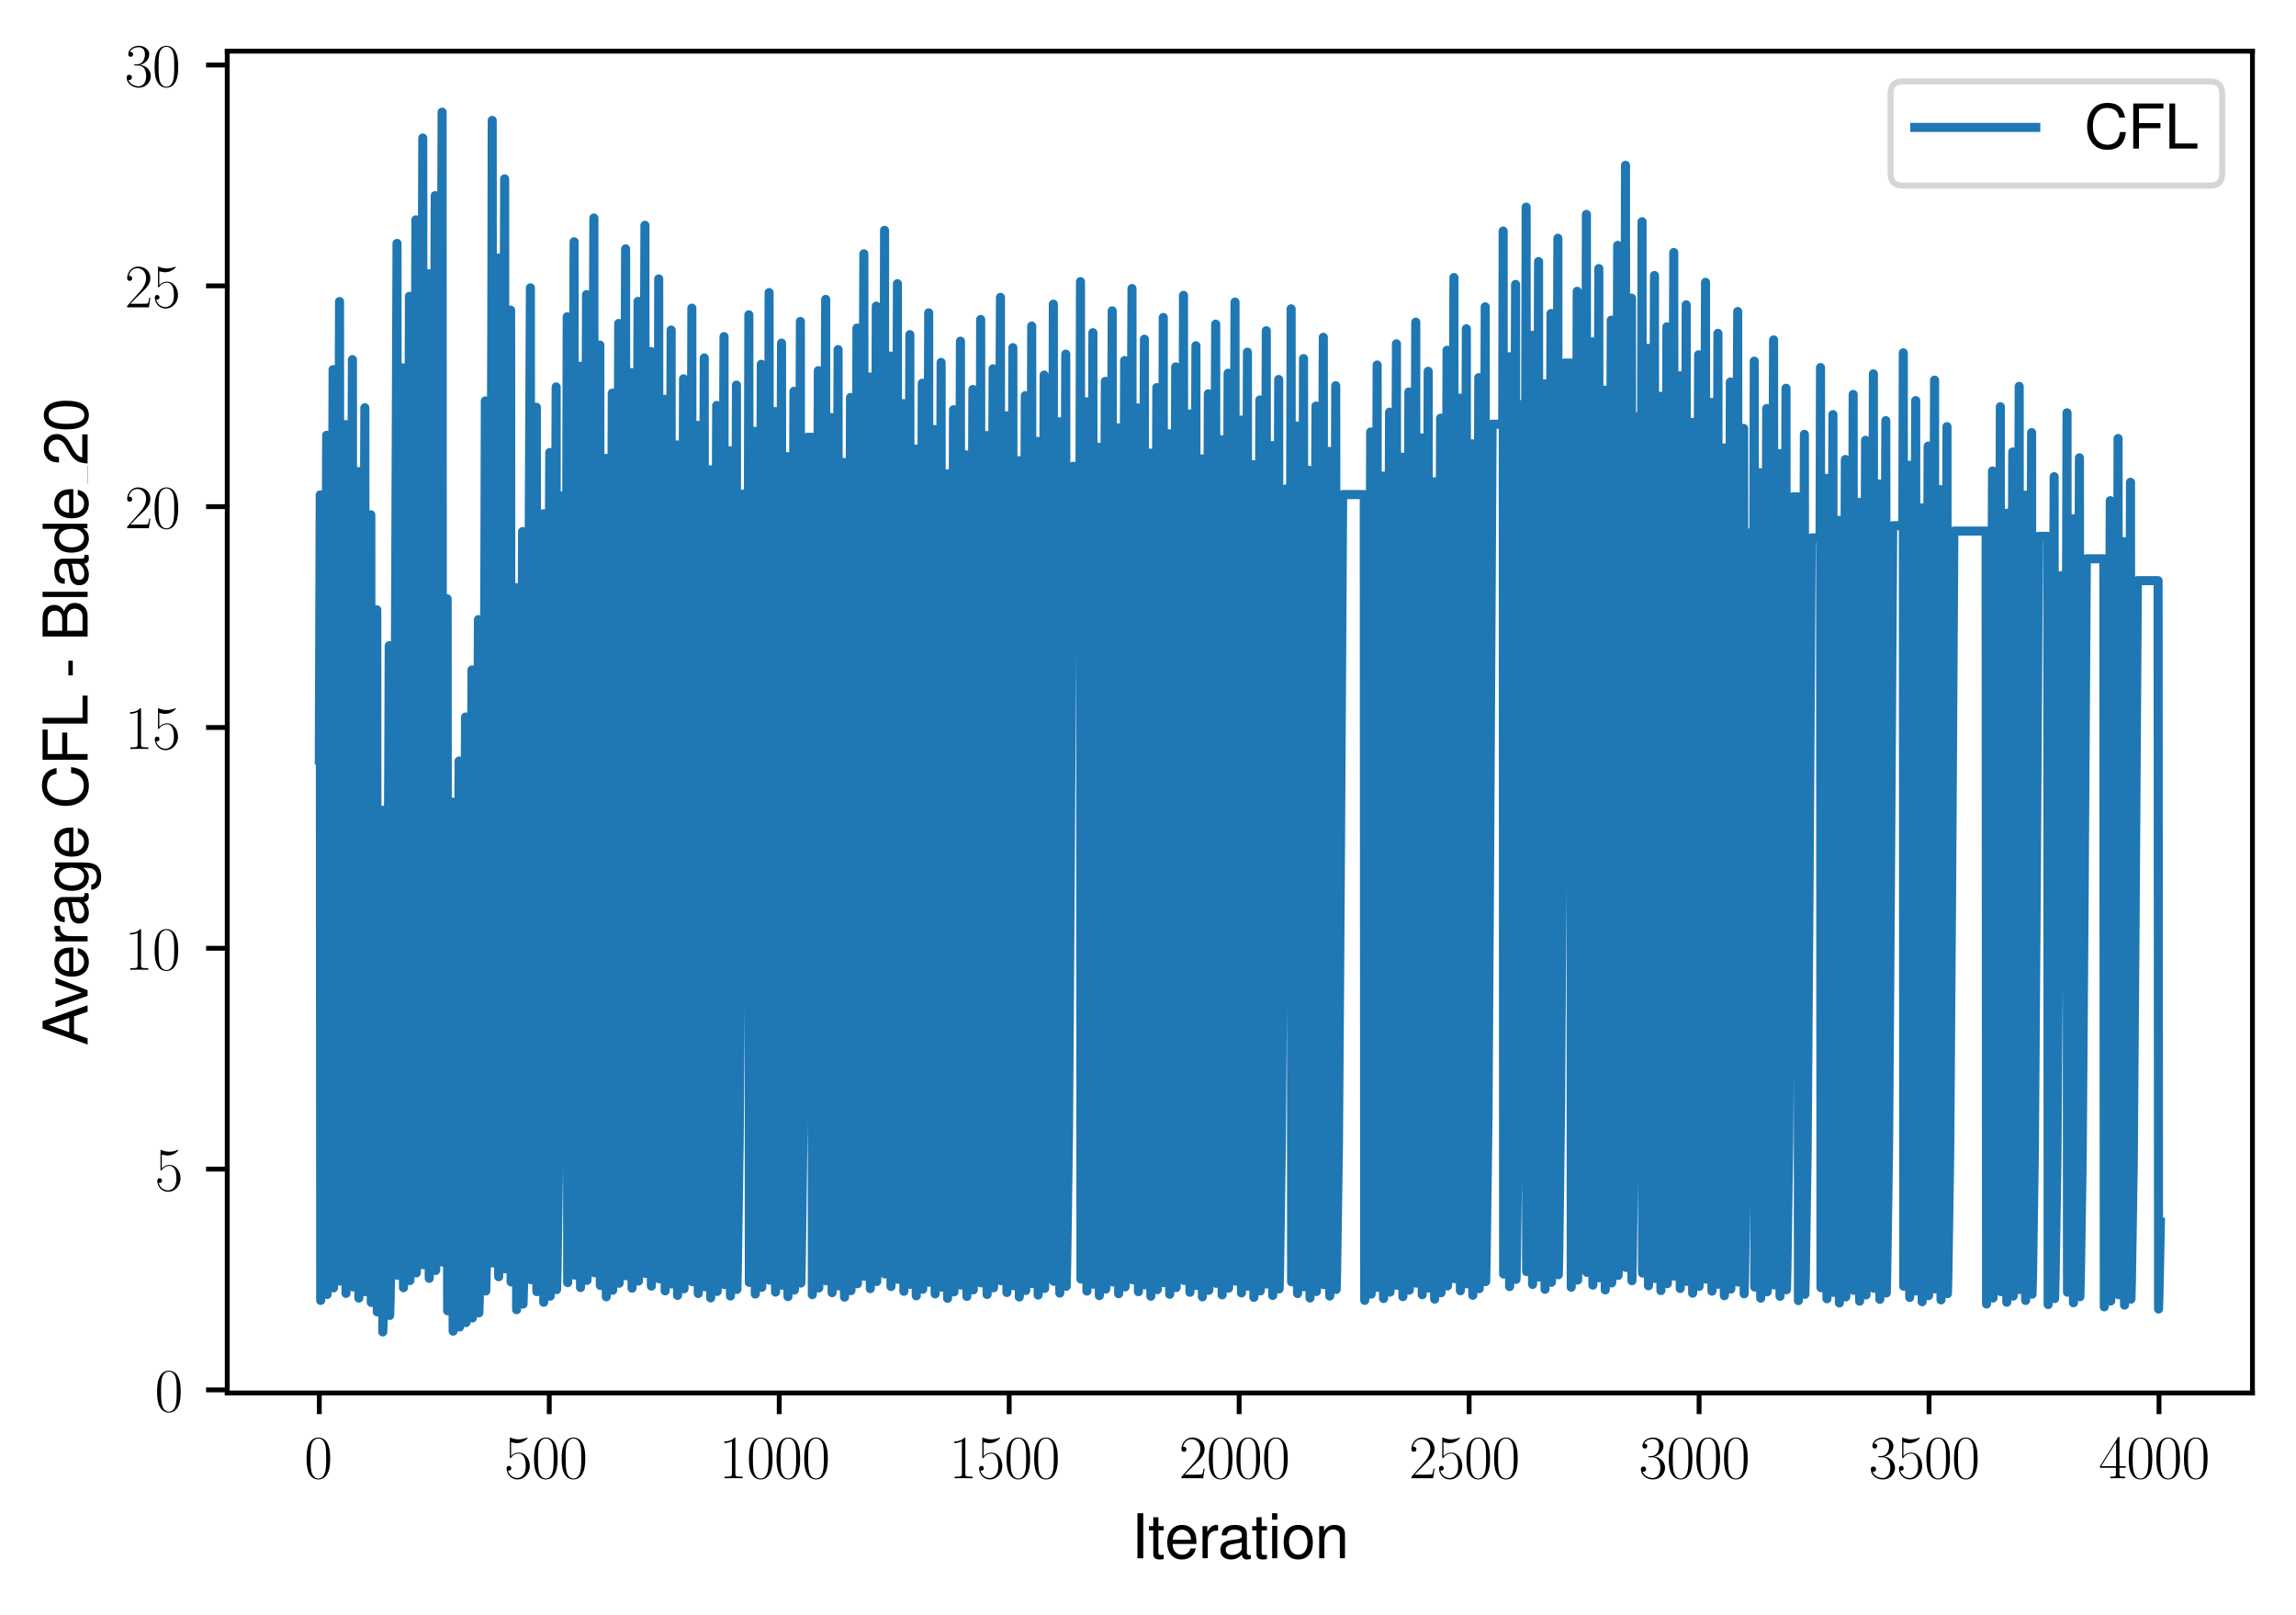 <?xml version="1.0" encoding="utf-8" standalone="no"?>
<!DOCTYPE svg PUBLIC "-//W3C//DTD SVG 1.1//EN"
  "http://www.w3.org/Graphics/SVG/1.1/DTD/svg11.dtd">
<svg xmlns:xlink="http://www.w3.org/1999/xlink" width="379.567pt" height="266.854pt" viewBox="0 0 379.567 266.854" xmlns="http://www.w3.org/2000/svg" version="1.1">
 <defs>
  <style type="text/css">*{stroke-linejoin: round; stroke-linecap: butt}</style>
 </defs>
 <g id="figure_1">
  <g id="patch_1">
   <path d="M 0 266.854 
L 379.567 266.854 
L 379.567 0 
L 0 0 
z
" style="fill: #ffffff"/>
  </g>
  <g id="axes_1">
   <g id="patch_2">
    <path d="M 37.567 230.213 
L 372.367 230.213 
L 372.367 8.453 
L 37.567 8.453 
z
" style="fill: #ffffff"/>
   </g>
   <g id="matplotlib.axis_1">
    <g id="xtick_1">
     <g id="line2d_1">
      <defs>
       <path id="m498540c3bc" d="M 0 0 
L 0 3.5 
" style="stroke: #000000; stroke-width: 0.8"/>
      </defs>
      <g>
       <use xlink:href="#m498540c3bc" x="52.786" y="230.213" style="stroke: #000000; stroke-width: 0.8"/>
      </g>
     </g>
     <g id="text_1">
      <!-- $\mathdefault{0}$ -->
      <g transform="translate(50.295 244.311) scale(0.1 -0.1)">
       <defs>
        <path id="CMR17-30" d="M 2688 2038 
C 2688 2430 2682 3099 2413 3613 
C 2176 4063 1798 4224 1466 4224 
C 1158 4224 768 4082 525 3620 
C 269 3137 243 2539 243 2038 
C 243 1671 250 1112 448 623 
C 723 -39 1216 -128 1466 -128 
C 1760 -128 2208 -7 2470 604 
C 2662 1048 2688 1568 2688 2038 
z
M 1466 -26 
C 1056 -26 813 328 723 816 
C 653 1196 653 1749 653 2109 
C 653 2604 653 3015 736 3407 
C 858 3954 1216 4121 1466 4121 
C 1728 4121 2067 3947 2189 3420 
C 2272 3054 2278 2623 2278 2109 
C 2278 1691 2278 1176 2202 797 
C 2067 96 1690 -26 1466 -26 
z
" transform="scale(0.016)"/>
       </defs>
       <use xlink:href="#CMR17-30" transform="scale(0.996)"/>
      </g>
     </g>
    </g>
    <g id="xtick_2">
     <g id="line2d_2">
      <g>
       <use xlink:href="#m498540c3bc" x="90.802" y="230.213" style="stroke: #000000; stroke-width: 0.8"/>
      </g>
     </g>
     <g id="text_2">
      <!-- $\mathdefault{500}$ -->
      <g transform="translate(83.33 244.311) scale(0.1 -0.1)">
       <defs>
        <path id="CMR17-35" d="M 730 3750 
C 794 3724 1056 3641 1325 3641 
C 1920 3641 2246 3961 2432 4140 
C 2432 4191 2432 4224 2394 4224 
C 2387 4224 2374 4224 2323 4198 
C 2099 4102 1837 4032 1517 4032 
C 1325 4032 1037 4055 723 4191 
C 653 4224 640 4224 634 4224 
C 602 4224 595 4217 595 4090 
L 595 2231 
C 595 2113 595 2080 659 2080 
C 691 2080 704 2093 736 2139 
C 941 2435 1222 2560 1542 2560 
C 1766 2560 2246 2415 2246 1293 
C 2246 1087 2246 716 2054 422 
C 1894 159 1645 25 1370 25 
C 947 25 518 319 403 812 
C 429 806 480 793 506 793 
C 589 793 749 838 749 1036 
C 749 1209 627 1280 506 1280 
C 358 1280 262 1190 262 1011 
C 262 454 704 -128 1382 -128 
C 2042 -128 2669 441 2669 1267 
C 2669 2054 2170 2662 1549 2662 
C 1222 2662 947 2540 730 2304 
L 730 3750 
z
" transform="scale(0.016)"/>
       </defs>
       <use xlink:href="#CMR17-35" transform="scale(0.996)"/>
       <use xlink:href="#CMR17-30" transform="translate(45.69 0) scale(0.996)"/>
       <use xlink:href="#CMR17-30" transform="translate(91.381 0) scale(0.996)"/>
      </g>
     </g>
    </g>
    <g id="xtick_3">
     <g id="line2d_3">
      <g>
       <use xlink:href="#m498540c3bc" x="128.819" y="230.213" style="stroke: #000000; stroke-width: 0.8"/>
      </g>
     </g>
     <g id="text_3">
      <!-- $\mathdefault{1000}$ -->
      <g transform="translate(118.857 244.311) scale(0.1 -0.1)">
       <defs>
        <path id="CMR17-31" d="M 1702 4083 
C 1702 4217 1696 4224 1606 4224 
C 1357 3927 979 3833 621 3820 
C 602 3820 570 3820 563 3808 
C 557 3795 557 3782 557 3648 
C 755 3648 1088 3686 1344 3839 
L 1344 467 
C 1344 243 1331 166 781 166 
L 589 166 
L 589 0 
C 896 6 1216 12 1523 12 
C 1830 12 2150 6 2458 0 
L 2458 166 
L 2266 166 
C 1715 166 1702 236 1702 467 
L 1702 4083 
z
" transform="scale(0.016)"/>
       </defs>
       <use xlink:href="#CMR17-31" transform="scale(0.996)"/>
       <use xlink:href="#CMR17-30" transform="translate(45.69 0) scale(0.996)"/>
       <use xlink:href="#CMR17-30" transform="translate(91.381 0) scale(0.996)"/>
       <use xlink:href="#CMR17-30" transform="translate(137.071 0) scale(0.996)"/>
      </g>
     </g>
    </g>
    <g id="xtick_4">
     <g id="line2d_4">
      <g>
       <use xlink:href="#m498540c3bc" x="166.836" y="230.213" style="stroke: #000000; stroke-width: 0.8"/>
      </g>
     </g>
     <g id="text_4">
      <!-- $\mathdefault{1500}$ -->
      <g transform="translate(156.874 244.311) scale(0.1 -0.1)">
       <use xlink:href="#CMR17-31" transform="scale(0.996)"/>
       <use xlink:href="#CMR17-35" transform="translate(45.69 0) scale(0.996)"/>
       <use xlink:href="#CMR17-30" transform="translate(91.381 0) scale(0.996)"/>
       <use xlink:href="#CMR17-30" transform="translate(137.071 0) scale(0.996)"/>
      </g>
     </g>
    </g>
    <g id="xtick_5">
     <g id="line2d_5">
      <g>
       <use xlink:href="#m498540c3bc" x="204.853" y="230.213" style="stroke: #000000; stroke-width: 0.8"/>
      </g>
     </g>
     <g id="text_5">
      <!-- $\mathdefault{2000}$ -->
      <g transform="translate(194.891 244.311) scale(0.1 -0.1)">
       <defs>
        <path id="CMR17-32" d="M 2669 990 
L 2554 990 
C 2490 537 2438 460 2413 422 
C 2381 371 1920 371 1830 371 
L 602 371 
C 832 620 1280 1073 1824 1596 
C 2214 1966 2669 2400 2669 3033 
C 2669 3788 2067 4224 1395 4224 
C 691 4224 262 3603 262 3027 
C 262 2777 448 2745 525 2745 
C 589 2745 781 2783 781 3007 
C 781 3206 614 3264 525 3264 
C 486 3264 448 3257 422 3244 
C 544 3788 915 4057 1306 4057 
C 1862 4057 2227 3616 2227 3033 
C 2227 2477 1901 1998 1536 1583 
L 262 147 
L 262 0 
L 2515 0 
L 2669 990 
z
" transform="scale(0.016)"/>
       </defs>
       <use xlink:href="#CMR17-32" transform="scale(0.996)"/>
       <use xlink:href="#CMR17-30" transform="translate(45.69 0) scale(0.996)"/>
       <use xlink:href="#CMR17-30" transform="translate(91.381 0) scale(0.996)"/>
       <use xlink:href="#CMR17-30" transform="translate(137.071 0) scale(0.996)"/>
      </g>
     </g>
    </g>
    <g id="xtick_6">
     <g id="line2d_6">
      <g>
       <use xlink:href="#m498540c3bc" x="242.87" y="230.213" style="stroke: #000000; stroke-width: 0.8"/>
      </g>
     </g>
     <g id="text_6">
      <!-- $\mathdefault{2500}$ -->
      <g transform="translate(232.908 244.311) scale(0.1 -0.1)">
       <use xlink:href="#CMR17-32" transform="scale(0.996)"/>
       <use xlink:href="#CMR17-35" transform="translate(45.69 0) scale(0.996)"/>
       <use xlink:href="#CMR17-30" transform="translate(91.381 0) scale(0.996)"/>
       <use xlink:href="#CMR17-30" transform="translate(137.071 0) scale(0.996)"/>
      </g>
     </g>
    </g>
    <g id="xtick_7">
     <g id="line2d_7">
      <g>
       <use xlink:href="#m498540c3bc" x="280.887" y="230.213" style="stroke: #000000; stroke-width: 0.8"/>
      </g>
     </g>
     <g id="text_7">
      <!-- $\mathdefault{3000}$ -->
      <g transform="translate(270.925 244.311) scale(0.1 -0.1)">
       <defs>
        <path id="CMR17-33" d="M 1414 2176 
C 1984 2176 2234 1673 2234 1094 
C 2234 322 1824 25 1453 25 
C 1114 25 563 193 390 691 
C 422 678 454 678 486 678 
C 640 678 755 780 755 947 
C 755 1132 614 1216 486 1216 
C 378 1216 211 1164 211 927 
C 211 335 787 -128 1466 -128 
C 2176 -128 2720 432 2720 1087 
C 2720 1718 2208 2176 1600 2246 
C 2086 2347 2554 2776 2554 3353 
C 2554 3856 2048 4224 1472 4224 
C 890 4224 378 3862 378 3347 
C 378 3123 544 3084 627 3084 
C 762 3084 877 3167 877 3334 
C 877 3500 762 3584 627 3584 
C 602 3584 570 3584 544 3571 
C 730 3999 1235 4076 1459 4076 
C 1683 4076 2106 3966 2106 3347 
C 2106 3167 2080 2851 1862 2574 
C 1670 2329 1453 2316 1242 2297 
C 1210 2297 1062 2284 1037 2284 
C 992 2278 966 2272 966 2227 
C 966 2182 973 2176 1101 2176 
L 1414 2176 
z
" transform="scale(0.016)"/>
       </defs>
       <use xlink:href="#CMR17-33" transform="scale(0.996)"/>
       <use xlink:href="#CMR17-30" transform="translate(45.69 0) scale(0.996)"/>
       <use xlink:href="#CMR17-30" transform="translate(91.381 0) scale(0.996)"/>
       <use xlink:href="#CMR17-30" transform="translate(137.071 0) scale(0.996)"/>
      </g>
     </g>
    </g>
    <g id="xtick_8">
     <g id="line2d_8">
      <g>
       <use xlink:href="#m498540c3bc" x="318.904" y="230.213" style="stroke: #000000; stroke-width: 0.8"/>
      </g>
     </g>
     <g id="text_8">
      <!-- $\mathdefault{3500}$ -->
      <g transform="translate(308.941 244.311) scale(0.1 -0.1)">
       <use xlink:href="#CMR17-33" transform="scale(0.996)"/>
       <use xlink:href="#CMR17-35" transform="translate(45.69 0) scale(0.996)"/>
       <use xlink:href="#CMR17-30" transform="translate(91.381 0) scale(0.996)"/>
       <use xlink:href="#CMR17-30" transform="translate(137.071 0) scale(0.996)"/>
      </g>
     </g>
    </g>
    <g id="xtick_9">
     <g id="line2d_9">
      <g>
       <use xlink:href="#m498540c3bc" x="356.921" y="230.213" style="stroke: #000000; stroke-width: 0.8"/>
      </g>
     </g>
     <g id="text_9">
      <!-- $\mathdefault{4000}$ -->
      <g transform="translate(346.958 244.311) scale(0.1 -0.1)">
       <defs>
        <path id="CMR17-34" d="M 2150 4147 
C 2150 4281 2144 4288 2029 4288 
L 128 1254 
L 128 1088 
L 1779 1088 
L 1779 460 
C 1779 230 1766 166 1318 166 
L 1197 166 
L 1197 0 
C 1402 12 1747 12 1965 12 
C 2182 12 2528 12 2733 0 
L 2733 166 
L 2611 166 
C 2163 166 2150 230 2150 460 
L 2150 1088 
L 2803 1088 
L 2803 1254 
L 2150 1254 
L 2150 4147 
z
M 1798 3723 
L 1798 1254 
L 256 1254 
L 1798 3723 
z
" transform="scale(0.016)"/>
       </defs>
       <use xlink:href="#CMR17-34" transform="scale(0.996)"/>
       <use xlink:href="#CMR17-30" transform="translate(45.69 0) scale(0.996)"/>
       <use xlink:href="#CMR17-30" transform="translate(91.381 0) scale(0.996)"/>
       <use xlink:href="#CMR17-30" transform="translate(137.071 0) scale(0.996)"/>
      </g>
     </g>
    </g>
    <g id="text_10">
     <!-- Iteration -->
     <g transform="translate(187.02 257.532) scale(0.1 -0.1)">
      <defs>
       <path id="NimbusSanL-Regu-49" d="M 1242 4672 
L 640 4672 
L 640 0 
L 1242 0 
L 1242 4672 
z
" transform="scale(0.016)"/>
       <path id="NimbusSanL-Regu-74" d="M 1626 3328 
L 1075 3328 
L 1075 4249 
L 544 4249 
L 544 3328 
L 90 3328 
L 90 2892 
L 544 2892 
L 544 402 
C 544 64 774 -128 1190 -128 
C 1318 -128 1446 -116 1626 -84 
L 1626 364 
C 1555 345 1472 339 1370 339 
C 1139 339 1075 402 1075 634 
L 1075 2892 
L 1626 2892 
L 1626 3328 
z
" transform="scale(0.016)"/>
       <path id="NimbusSanL-Regu-65" d="M 3283 1484 
C 3283 1998 3245 2311 3149 2565 
C 2931 3123 2419 3456 1792 3456 
C 858 3456 256 2734 256 1619 
C 256 545 838 -128 1779 -128 
C 2547 -128 3078 307 3213 1018 
L 2675 1018 
C 2528 588 2227 364 1798 364 
C 1459 364 1171 514 992 787 
C 864 974 819 1161 813 1484 
L 3283 1484 
z
M 826 1920 
C 870 2552 1248 2963 1786 2963 
C 2310 2963 2714 2519 2714 1959 
C 2714 1946 2714 1933 2707 1920 
L 826 1920 
z
" transform="scale(0.016)"/>
       <path id="NimbusSanL-Regu-72" d="M 442 3328 
L 442 0 
L 979 0 
L 979 1727 
C 979 2203 1101 2514 1357 2698 
C 1523 2819 1683 2857 2054 2863 
L 2054 3404 
C 1965 3449 1920 3456 1850 3456 
C 1504 3456 1242 3251 934 2750 
L 934 3328 
L 442 3328 
z
" transform="scale(0.016)"/>
       <path id="NimbusSanL-Regu-61" d="M 3424 332 
C 3366 320 3341 320 3309 320 
C 3123 320 3021 415 3021 581 
L 3021 2542 
C 3021 3135 2586 3456 1760 3456 
C 1274 3456 870 3315 646 3065 
C 493 2893 429 2702 416 2370 
L 954 2370 
C 998 2778 1242 2963 1741 2963 
C 2221 2963 2490 2784 2490 2466 
L 2490 2326 
C 2490 2103 2355 2007 1933 1956 
C 1178 1861 1062 1835 858 1753 
C 467 1593 269 1294 269 861 
C 269 256 691 -128 1370 -128 
C 1792 -128 2131 19 2509 364 
C 2547 25 2714 -128 3059 -128 
C 3168 -128 3251 -116 3424 -71 
L 3424 332 
z
M 2490 1071 
C 2490 893 2438 785 2278 638 
C 2061 441 1798 339 1485 339 
C 1069 339 826 536 826 874 
C 826 1224 1062 1402 1632 1485 
C 2195 1562 2310 1587 2490 1670 
L 2490 1071 
z
" transform="scale(0.016)"/>
       <path id="NimbusSanL-Regu-69" d="M 960 3358 
L 429 3358 
L 429 0 
L 960 0 
L 960 3358 
z
M 960 4672 
L 422 4672 
L 422 3999 
L 960 3999 
L 960 4672 
z
" transform="scale(0.016)"/>
       <path id="NimbusSanL-Regu-6f" d="M 1741 3456 
C 800 3456 230 2784 230 1663 
C 230 543 794 -128 1747 -128 
C 2688 -128 3264 543 3264 1638 
C 3264 2791 2707 3456 1741 3456 
z
M 1747 2963 
C 2349 2963 2707 2472 2707 1644 
C 2707 861 2336 364 1747 364 
C 1152 364 787 855 787 1663 
C 787 2466 1152 2963 1747 2963 
z
" transform="scale(0.016)"/>
       <path id="NimbusSanL-Regu-6e" d="M 448 3328 
L 448 0 
L 986 0 
L 986 1835 
C 986 2539 1344 2988 1894 2988 
C 2317 2988 2586 2732 2586 2328 
L 2586 0 
L 3117 0 
L 3117 2539 
C 3117 3097 2701 3456 2054 3456 
C 1555 3456 1235 3263 941 2796 
L 941 3328 
L 448 3328 
z
" transform="scale(0.016)"/>
      </defs>
      <use xlink:href="#NimbusSanL-Regu-49" transform="scale(0.996)"/>
      <use xlink:href="#NimbusSanL-Regu-74" transform="translate(27.695 0) scale(0.996)"/>
      <use xlink:href="#NimbusSanL-Regu-65" transform="translate(55.39 0) scale(0.996)"/>
      <use xlink:href="#NimbusSanL-Regu-72" transform="translate(110.782 0) scale(0.996)"/>
      <use xlink:href="#NimbusSanL-Regu-61" transform="translate(142.961 0) scale(0.996)"/>
      <use xlink:href="#NimbusSanL-Regu-74" transform="translate(198.353 0) scale(0.996)"/>
      <use xlink:href="#NimbusSanL-Regu-69" transform="translate(226.048 0) scale(0.996)"/>
      <use xlink:href="#NimbusSanL-Regu-6f" transform="translate(248.165 0) scale(0.996)"/>
      <use xlink:href="#NimbusSanL-Regu-6e" transform="translate(303.556 0) scale(0.996)"/>
     </g>
    </g>
   </g>
   <g id="matplotlib.axis_2">
    <g id="ytick_1">
     <g id="line2d_10">
      <defs>
       <path id="m094253130d" d="M 0 0 
L -3.5 0 
" style="stroke: #000000; stroke-width: 0.8"/>
      </defs>
      <g>
       <use xlink:href="#m094253130d" x="37.567" y="229.713" style="stroke: #000000; stroke-width: 0.8"/>
      </g>
     </g>
     <g id="text_11">
      <!-- $\mathdefault{0}$ -->
      <g transform="translate(25.586 233.263) scale(0.1 -0.1)">
       <use xlink:href="#CMR17-30" transform="scale(0.996)"/>
      </g>
     </g>
    </g>
    <g id="ytick_2">
     <g id="line2d_11">
      <g>
       <use xlink:href="#m094253130d" x="37.567" y="193.219" style="stroke: #000000; stroke-width: 0.8"/>
      </g>
     </g>
     <g id="text_12">
      <!-- $\mathdefault{5}$ -->
      <g transform="translate(25.586 196.769) scale(0.1 -0.1)">
       <use xlink:href="#CMR17-35" transform="scale(0.996)"/>
      </g>
     </g>
    </g>
    <g id="ytick_3">
     <g id="line2d_12">
      <g>
       <use xlink:href="#m094253130d" x="37.567" y="156.725" style="stroke: #000000; stroke-width: 0.8"/>
      </g>
     </g>
     <g id="text_13">
      <!-- $\mathdefault{10}$ -->
      <g transform="translate(20.605 160.275) scale(0.1 -0.1)">
       <use xlink:href="#CMR17-31" transform="scale(0.996)"/>
       <use xlink:href="#CMR17-30" transform="translate(45.69 0) scale(0.996)"/>
      </g>
     </g>
    </g>
    <g id="ytick_4">
     <g id="line2d_13">
      <g>
       <use xlink:href="#m094253130d" x="37.567" y="120.231" style="stroke: #000000; stroke-width: 0.8"/>
      </g>
     </g>
     <g id="text_14">
      <!-- $\mathdefault{15}$ -->
      <g transform="translate(20.605 123.78) scale(0.1 -0.1)">
       <use xlink:href="#CMR17-31" transform="scale(0.996)"/>
       <use xlink:href="#CMR17-35" transform="translate(45.69 0) scale(0.996)"/>
      </g>
     </g>
    </g>
    <g id="ytick_5">
     <g id="line2d_14">
      <g>
       <use xlink:href="#m094253130d" x="37.567" y="83.737" style="stroke: #000000; stroke-width: 0.8"/>
      </g>
     </g>
     <g id="text_15">
      <!-- $\mathdefault{20}$ -->
      <g transform="translate(20.605 87.286) scale(0.1 -0.1)">
       <use xlink:href="#CMR17-32" transform="scale(0.996)"/>
       <use xlink:href="#CMR17-30" transform="translate(45.69 0) scale(0.996)"/>
      </g>
     </g>
    </g>
    <g id="ytick_6">
     <g id="line2d_15">
      <g>
       <use xlink:href="#m094253130d" x="37.567" y="47.243" style="stroke: #000000; stroke-width: 0.8"/>
      </g>
     </g>
     <g id="text_16">
      <!-- $\mathdefault{25}$ -->
      <g transform="translate(20.605 50.792) scale(0.1 -0.1)">
       <use xlink:href="#CMR17-32" transform="scale(0.996)"/>
       <use xlink:href="#CMR17-35" transform="translate(45.69 0) scale(0.996)"/>
      </g>
     </g>
    </g>
    <g id="ytick_7">
     <g id="line2d_16">
      <g>
       <use xlink:href="#m094253130d" x="37.567" y="10.749" style="stroke: #000000; stroke-width: 0.8"/>
      </g>
     </g>
     <g id="text_17">
      <!-- $\mathdefault{30}$ -->
      <g transform="translate(20.605 14.298) scale(0.1 -0.1)">
       <use xlink:href="#CMR17-33" transform="scale(0.996)"/>
       <use xlink:href="#CMR17-30" transform="translate(45.69 0) scale(0.996)"/>
      </g>
     </g>
    </g>
    <g id="text_18">
     <!-- Average CFL - Blade_20 -->
     <g transform="translate(14.483 172.802) rotate(-90) scale(0.1 -0.1)">
      <defs>
       <path id="NimbusSanL-Regu-41" d="M 3034 1408 
L 3514 0 
L 4179 0 
L 2541 4672 
L 1773 4672 
L 109 0 
L 742 0 
L 1235 1408 
L 3034 1408 
z
M 2867 1907 
L 1382 1907 
L 2150 4032 
L 2867 1907 
z
" transform="scale(0.016)"/>
       <path id="NimbusSanL-Regu-76" d="M 1824 0 
L 3110 3328 
L 2509 3328 
L 1562 629 
L 666 3328 
L 64 3328 
L 1242 0 
L 1824 0 
z
" transform="scale(0.016)"/>
       <path id="NimbusSanL-Regu-67" d="M 2637 3359 
L 2637 2873 
C 2368 3270 2042 3456 1613 3456 
C 762 3456 186 2714 186 1632 
C 186 1084 333 638 608 320 
C 858 38 1216 -128 1568 -128 
C 1990 -128 2285 51 2586 473 
L 2586 300 
C 2586 -155 2528 -441 2394 -634 
C 2253 -841 1978 -960 1651 -960 
C 1408 -960 1190 -894 1043 -774 
C 922 -674 870 -581 838 -375 
L 294 -375 
C 352 -1031 845 -1408 1632 -1408 
C 2131 -1408 2560 -1248 2778 -980 
C 3034 -661 3130 -222 3130 568 
L 3130 3359 
L 2637 3359 
z
M 1670 2963 
C 2246 2963 2586 2479 2586 1644 
C 2586 848 2240 364 1677 364 
C 1094 364 742 855 742 1663 
C 742 2466 1101 2963 1670 2963 
z
" transform="scale(0.016)"/>
       <path id="NimbusSanL-Regu-43" d="M 4237 3219 
C 4051 4236 3462 4736 2438 4736 
C 1811 4736 1306 4537 960 4154 
C 538 3696 307 3035 307 2284 
C 307 1522 544 867 986 415 
C 1344 44 1805 -128 2413 -128 
C 3552 -128 4192 485 4333 1712 
L 3718 1712 
C 3667 1394 3603 1178 3507 994 
C 3315 612 2918 396 2419 396 
C 1491 396 902 1134 902 2291 
C 902 3480 1466 4211 2368 4211 
C 2746 4211 3098 4096 3290 3918 
C 3462 3759 3558 3562 3629 3219 
L 4237 3219 
z
" transform="scale(0.016)"/>
       <path id="NimbusSanL-Regu-46" d="M 1171 2112 
L 3398 2112 
L 3398 2636 
L 1171 2636 
L 1171 4147 
L 3706 4147 
L 3706 4672 
L 576 4672 
L 576 0 
L 1171 0 
L 1171 2112 
z
" transform="scale(0.016)"/>
       <path id="NimbusSanL-Regu-4c" d="M 1107 4672 
L 512 4672 
L 512 0 
L 3411 0 
L 3411 524 
L 1107 524 
L 1107 4672 
z
" transform="scale(0.016)"/>
       <path id="NimbusSanL-Regu-2d" d="M 1818 1996 
L 294 1996 
L 294 1536 
L 1818 1536 
L 1818 1996 
z
" transform="scale(0.016)"/>
       <path id="NimbusSanL-Regu-42" d="M 506 0 
L 2611 0 
C 3053 0 3379 121 3629 390 
C 3859 632 3987 961 3987 1321 
C 3987 1878 3731 2214 3136 2444 
C 3558 2643 3782 2994 3782 3476 
C 3782 3821 3654 4127 3411 4345 
C 3168 4569 2848 4672 2400 4672 
L 506 4672 
L 506 0 
z
M 1101 2636 
L 1101 4147 
L 2253 4147 
C 2586 4147 2771 4101 2931 3977 
C 3098 3847 3187 3652 3187 3391 
C 3187 3138 3098 2936 2931 2806 
C 2771 2682 2586 2636 2253 2636 
L 1101 2636 
z
M 1101 524 
L 1101 2112 
L 2554 2112 
C 2842 2112 3034 2042 3174 1890 
C 3315 1745 3392 1542 3392 1315 
C 3392 1093 3315 891 3174 746 
C 3034 594 2842 524 2554 524 
L 1101 524 
z
" transform="scale(0.016)"/>
       <path id="NimbusSanL-Regu-6c" d="M 973 4672 
L 435 4672 
L 435 0 
L 973 0 
L 973 4672 
z
" transform="scale(0.016)"/>
       <path id="NimbusSanL-Regu-64" d="M 3168 4672 
L 2637 4672 
L 2637 2937 
C 2413 3276 2054 3456 1606 3456 
C 736 3456 166 2759 166 1695 
C 166 568 723 -128 1626 -128 
C 2086 -128 2406 44 2694 460 
L 2694 19 
L 3168 19 
L 3168 4672 
z
M 1696 2956 
C 2272 2956 2637 2447 2637 1651 
C 2637 880 2266 371 1702 371 
C 1114 371 723 887 723 1663 
C 723 2440 1114 2956 1696 2956 
z
" transform="scale(0.016)"/>
       <path id="NimbusSanL-Regu-32" d="M 3238 556 
L 851 556 
C 909 928 1114 1165 1670 1493 
L 2310 1839 
C 2944 2185 3270 2653 3270 3211 
C 3270 3589 3117 3942 2848 4185 
C 2579 4428 2246 4544 1818 4544 
C 1242 4544 813 4339 563 3955 
C 403 3711 333 3429 320 2967 
L 883 2967 
C 902 3275 941 3461 1018 3608 
C 1165 3884 1459 4051 1798 4051 
C 2310 4051 2694 3685 2694 3198 
C 2694 2839 2483 2531 2080 2300 
L 1491 1967 
C 544 1428 269 999 218 0 
L 3238 0 
L 3238 556 
z
" transform="scale(0.016)"/>
       <path id="NimbusSanL-Regu-30" d="M 1760 4544 
C 1338 4544 954 4358 717 4044 
C 422 3649 275 3043 275 2207 
C 275 683 787 -128 1760 -128 
C 2720 -128 3245 683 3245 2169 
C 3245 3049 3104 3636 2803 4044 
C 2566 4364 2189 4544 1760 4544 
z
M 1760 4044 
C 2368 4044 2669 3432 2669 2220 
C 2669 938 2374 339 1747 339 
C 1152 339 851 964 851 2201 
C 851 3438 1152 4044 1760 4044 
z
" transform="scale(0.016)"/>
      </defs>
      <use xlink:href="#NimbusSanL-Regu-41" transform="scale(0.996)"/>
      <use xlink:href="#NimbusSanL-Regu-76" transform="translate(62.466 0) scale(0.996)"/>
      <use xlink:href="#NimbusSanL-Regu-65" transform="translate(109.788 0) scale(0.996)"/>
      <use xlink:href="#NimbusSanL-Regu-72" transform="translate(165.18 0) scale(0.996)"/>
      <use xlink:href="#NimbusSanL-Regu-61" transform="translate(197.359 0) scale(0.996)"/>
      <use xlink:href="#NimbusSanL-Regu-67" transform="translate(252.751 0) scale(0.996)"/>
      <use xlink:href="#NimbusSanL-Regu-65" transform="translate(308.143 0) scale(0.996)"/>
      <use xlink:href="#NimbusSanL-Regu-43" transform="translate(391.229 0) scale(0.996)"/>
      <use xlink:href="#NimbusSanL-Regu-46" transform="translate(463.159 0) scale(0.996)"/>
      <use xlink:href="#NimbusSanL-Regu-4c" transform="translate(524.031 0) scale(0.996)"/>
      <use xlink:href="#NimbusSanL-Regu-2d" transform="translate(607.118 0) scale(0.996)"/>
      <use xlink:href="#NimbusSanL-Regu-42" transform="translate(667.988 0) scale(0.996)"/>
      <use xlink:href="#NimbusSanL-Regu-6c" transform="translate(734.438 0) scale(0.996)"/>
      <use xlink:href="#NimbusSanL-Regu-61" transform="translate(756.555 0) scale(0.996)"/>
      <use xlink:href="#NimbusSanL-Regu-64" transform="translate(811.947 0) scale(0.996)"/>
      <use xlink:href="#NimbusSanL-Regu-65" transform="translate(867.339 0) scale(0.996)"/>
      <use xlink:href="#NimbusSanL-Regu-32" transform="translate(958.596 0) scale(0.996)"/>
      <use xlink:href="#NimbusSanL-Regu-30" transform="translate(1013.987 0) scale(0.996)"/>
      <path d="M 928.708 0 
L 958.596 0 
L 958.596 0.399 
L 928.708 0.399 
L 928.708 0 
z
"/>
     </g>
    </g>
   </g>
   <g id="line2d_17">
    <path d="M 52.786 125.589 
L 52.938 81.789 
L 53.014 214.921 
L 53.09 211.963 
L 53.394 192.905 
L 53.698 153.388 
L 54.002 71.942 
L 54.078 213.936 
L 54.154 210.781 
L 54.458 190.455 
L 54.762 148.307 
L 55.067 61.091 
L 55.143 212.851 
L 55.219 209.479 
L 55.523 187.755 
L 55.827 142.717 
L 56.131 49.833 
L 56.207 211.725 
L 56.283 208.128 
L 56.587 184.954 
L 56.891 136.917 
L 57.119 70.159 
L 57.195 213.758 
L 57.272 210.567 
L 57.576 190.011 
L 57.88 147.393 
L 58.26 59.439 
L 58.336 212.686 
L 58.412 209.281 
L 58.716 187.344 
L 59.02 141.856 
L 59.248 77.929 
L 59.324 214.535 
L 59.4 211.499 
L 59.705 191.945 
L 60.009 151.396 
L 60.313 67.385 
L 60.389 213.481 
L 60.465 210.234 
L 60.769 189.321 
L 61.073 145.959 
L 61.301 85.076 
L 61.377 215.25 
L 61.453 212.357 
L 61.758 193.723 
L 62.062 155.086 
L 62.29 100.774 
L 62.366 216.82 
L 62.442 214.241 
L 62.746 197.629 
L 63.05 163.184 
L 63.202 133.91 
L 63.278 220.133 
L 63.354 218.217 
L 63.658 205.875 
L 63.963 180.281 
L 64.267 127.211 
L 64.343 106.71 
L 64.419 217.413 
L 64.495 214.953 
L 64.799 199.106 
L 65.103 166.246 
L 65.407 98.108 
L 65.635 40.228 
L 65.711 210.765 
L 65.787 206.975 
L 66.091 182.563 
L 66.396 131.943 
L 66.624 60.787 
L 66.7 212.821 
L 66.776 209.442 
L 67.08 187.679 
L 67.384 142.551 
L 67.688 48.974 
L 67.764 211.64 
L 67.84 208.025 
L 68.144 184.74 
L 68.449 136.456 
L 68.753 36.334 
L 68.829 210.376 
L 68.905 206.508 
L 69.209 181.595 
L 69.513 129.934 
L 69.893 22.811 
L 69.969 209.023 
L 70.045 204.885 
L 70.349 178.229 
L 70.653 122.956 
L 70.882 45.237 
L 70.958 211.266 
L 71.034 207.576 
L 71.338 183.81 
L 71.642 134.528 
L 71.946 32.336 
L 72.022 209.976 
L 72.098 206.028 
L 72.402 180.6 
L 72.706 127.871 
L 73.087 18.533 
L 73.163 208.595 
L 73.239 204.372 
L 73.543 177.165 
L 73.847 120.749 
L 73.923 98.956 
L 73.999 216.638 
L 74.075 214.023 
L 74.379 197.177 
L 74.683 162.246 
L 74.835 132.56 
L 74.911 219.998 
L 74.987 218.055 
L 75.292 205.539 
L 75.596 179.584 
L 75.9 125.766 
L 75.976 219.319 
L 76.052 217.24 
L 76.356 203.848 
L 76.66 176.079 
L 76.964 118.501 
L 77.04 218.592 
L 77.116 216.368 
L 77.421 202.04 
L 77.725 172.33 
L 78.029 110.724 
L 78.105 217.815 
L 78.181 215.435 
L 78.485 200.105 
L 78.789 168.317 
L 79.093 102.403 
L 79.169 216.982 
L 79.245 214.436 
L 79.549 198.034 
L 79.854 164.024 
L 80.158 93.5 
L 80.234 66.257 
L 80.31 213.368 
L 80.386 210.099 
L 80.69 189.04 
L 80.994 145.373 
L 81.298 54.826 
L 81.374 19.9 
L 81.45 208.732 
L 81.526 204.536 
L 81.83 177.505 
L 82.135 121.454 
L 82.363 42.642 
L 82.439 211.006 
L 82.515 207.265 
L 82.819 183.164 
L 83.123 133.189 
L 83.427 29.56 
L 83.503 209.698 
L 83.579 205.695 
L 83.883 179.909 
L 84.188 126.439 
L 84.416 51.254 
L 84.492 211.868 
L 84.568 208.298 
L 84.872 185.307 
L 85.176 137.632 
L 85.328 97.117 
L 85.404 216.454 
L 85.48 213.802 
L 85.784 196.719 
L 86.088 161.297 
L 86.393 87.844 
L 86.469 215.527 
L 86.545 212.689 
L 86.849 194.412 
L 87.153 156.512 
L 87.685 47.565 
L 87.761 211.499 
L 87.837 207.856 
L 88.141 184.389 
L 88.445 135.729 
L 88.674 67.308 
L 88.75 213.473 
L 88.826 210.225 
L 89.13 189.302 
L 89.434 145.916 
L 89.662 109.045 
L 89.738 109.045 
L 89.814 84.911 
L 89.89 215.233 
L 89.966 212.337 
L 90.27 193.682 
L 90.574 154.999 
L 90.879 74.785 
L 90.955 214.221 
L 91.031 211.122 
L 91.335 191.162 
L 91.639 149.774 
L 91.943 63.95 
L 92.019 213.137 
L 92.095 209.822 
L 92.399 188.466 
L 92.703 144.183 
L 93.083 81.917 
L 93.692 81.917 
L 93.768 52.358 
L 93.844 211.978 
L 93.92 208.431 
L 94.224 185.582 
L 94.528 138.202 
L 94.908 39.955 
L 94.984 210.738 
L 95.06 206.942 
L 95.365 182.496 
L 95.669 131.802 
L 95.897 60.523 
L 95.973 212.794 
L 96.049 209.411 
L 96.353 187.613 
L 96.657 142.415 
L 96.961 48.691 
L 97.037 211.611 
L 97.113 207.991 
L 97.417 184.669 
L 97.722 136.31 
L 98.178 36.032 
L 98.254 210.345 
L 98.33 206.472 
L 98.634 181.519 
L 98.938 129.778 
L 99.166 57.025 
L 99.242 212.445 
L 99.318 208.991 
L 99.622 186.743 
L 99.927 140.61 
L 100.155 75.743 
L 100.231 214.316 
L 100.307 211.237 
L 100.611 191.401 
L 100.915 150.268 
L 101.219 64.975 
L 101.295 213.24 
L 101.371 209.945 
L 101.675 188.721 
L 101.979 144.712 
L 102.284 53.455 
L 102.36 212.088 
L 102.436 208.562 
L 102.74 185.855 
L 103.044 138.768 
L 103.424 41.129 
L 103.5 210.855 
L 103.576 207.083 
L 103.88 182.788 
L 104.184 132.408 
L 104.413 61.569 
L 104.489 212.899 
L 104.565 209.536 
L 104.869 187.874 
L 105.173 142.955 
L 105.477 49.811 
L 105.553 211.723 
L 105.629 208.125 
L 105.933 184.948 
L 106.237 136.888 
L 106.618 37.23 
L 106.694 210.465 
L 106.77 206.615 
L 107.074 181.817 
L 107.378 130.396 
L 107.606 58.093 
L 107.682 212.551 
L 107.758 209.119 
L 108.062 187.009 
L 108.366 141.161 
L 108.746 76.695 
L 108.822 76.695 
L 108.899 46.091 
L 108.975 211.351 
L 109.051 207.679 
L 109.355 184.022 
L 109.659 134.968 
L 109.887 65.994 
L 109.963 213.342 
L 110.039 210.067 
L 110.343 188.975 
L 110.647 145.238 
L 110.951 54.545 
L 111.027 212.197 
L 111.104 208.693 
L 111.408 186.126 
L 111.712 139.33 
L 111.94 73.531 
L 112.016 214.095 
L 112.092 210.972 
L 112.396 190.85 
L 112.7 149.127 
L 113.004 62.609 
L 113.08 213.003 
L 113.156 209.661 
L 113.461 188.133 
L 113.765 143.491 
L 114.145 80.722 
L 114.297 80.722 
L 114.373 50.923 
L 114.449 211.834 
L 114.525 208.259 
L 114.829 185.225 
L 115.133 137.462 
L 115.361 70.302 
L 115.437 213.772 
L 115.513 210.584 
L 115.818 190.047 
L 116.122 147.461 
L 116.426 59.154 
L 116.502 212.658 
L 116.578 209.246 
L 116.882 187.273 
L 117.186 141.709 
L 117.414 77.641 
L 117.49 214.506 
L 117.566 211.465 
L 117.871 191.873 
L 118.175 151.248 
L 118.479 67.007 
L 118.555 213.443 
L 118.631 210.189 
L 118.935 189.227 
L 119.239 145.76 
L 119.695 55.628 
L 119.771 212.305 
L 119.847 208.823 
L 120.152 186.395 
L 120.456 139.889 
L 120.684 74.497 
L 120.76 214.192 
L 120.836 211.088 
L 121.14 191.091 
L 121.444 149.625 
L 121.748 63.643 
L 121.824 213.106 
L 121.9 209.785 
L 122.204 188.39 
L 122.509 144.025 
L 122.889 81.643 
L 123.725 81.643 
L 123.801 52.029 
L 123.877 211.945 
L 123.953 208.391 
L 124.257 185.5 
L 124.562 138.032 
L 124.79 71.288 
L 124.866 213.871 
L 124.942 210.702 
L 125.246 190.292 
L 125.55 147.97 
L 125.854 60.209 
L 125.93 212.763 
L 126.006 209.373 
L 126.31 187.535 
L 126.614 142.253 
L 126.995 78.582 
L 127.071 78.582 
L 127.147 48.355 
L 127.223 211.578 
L 127.299 207.951 
L 127.603 184.586 
L 127.907 136.137 
L 128.135 68.013 
L 128.211 213.543 
L 128.287 210.309 
L 128.591 189.477 
L 128.895 146.279 
L 129.2 56.705 
L 129.276 212.413 
L 129.352 208.952 
L 129.656 186.663 
L 129.96 140.445 
L 130.188 75.457 
L 130.264 214.288 
L 130.34 211.203 
L 130.644 191.33 
L 130.948 150.121 
L 131.252 64.67 
L 131.329 213.209 
L 131.405 209.908 
L 131.709 188.645 
L 132.013 144.555 
L 132.317 53.128 
L 132.393 212.055 
L 132.469 208.523 
L 132.773 185.773 
L 133.077 138.599 
L 133.457 72.268 
L 134.218 72.268 
L 134.294 213.969 
L 134.37 210.82 
L 134.674 190.536 
L 134.978 148.475 
L 135.282 61.257 
L 135.358 212.868 
L 135.434 209.499 
L 135.738 187.796 
L 136.043 142.794 
L 136.499 49.477 
L 136.575 211.69 
L 136.651 208.085 
L 136.955 184.865 
L 137.259 136.715 
L 137.487 69.013 
L 137.563 213.643 
L 137.639 210.429 
L 137.943 189.726 
L 138.248 146.795 
L 138.552 57.775 
L 138.628 212.52 
L 138.704 209.081 
L 139.008 186.93 
L 139.312 140.997 
L 139.54 76.411 
L 139.616 214.383 
L 139.692 211.317 
L 139.996 191.567 
L 140.301 150.613 
L 140.605 65.69 
L 140.681 213.311 
L 140.757 210.031 
L 141.061 188.899 
L 141.365 145.081 
L 141.669 54.22 
L 141.745 212.164 
L 141.821 208.654 
L 142.125 186.045 
L 142.429 139.163 
L 142.81 41.947 
L 142.886 210.937 
L 142.962 207.182 
L 143.266 182.991 
L 143.57 132.83 
L 143.798 62.299 
L 143.874 212.972 
L 143.95 209.624 
L 144.254 188.055 
L 144.558 143.331 
L 144.863 50.592 
L 144.939 211.801 
L 145.015 208.219 
L 145.319 185.142 
L 145.623 137.291 
L 146.003 70.007 
L 146.155 70.007 
L 146.231 38.065 
L 146.307 210.549 
L 146.383 206.716 
L 146.687 182.025 
L 146.992 130.827 
L 147.22 58.838 
L 147.296 212.626 
L 147.372 209.208 
L 147.676 187.194 
L 147.98 141.545 
L 148.36 46.888 
L 148.436 211.431 
L 148.512 207.774 
L 148.816 184.221 
L 149.12 135.38 
L 149.349 66.705 
L 149.425 213.413 
L 149.501 210.152 
L 149.805 189.152 
L 150.109 145.605 
L 150.413 55.305 
L 150.489 212.273 
L 150.565 208.784 
L 150.869 186.315 
L 151.173 139.723 
L 151.401 74.209 
L 151.478 214.163 
L 151.554 211.053 
L 151.858 191.019 
L 152.162 149.477 
L 152.466 63.335 
L 152.542 213.076 
L 152.618 209.748 
L 152.922 188.313 
L 153.226 143.866 
L 153.53 51.699 
L 153.606 211.912 
L 153.682 208.352 
L 153.987 185.418 
L 154.291 137.862 
L 154.519 70.994 
L 154.595 213.842 
L 154.671 210.667 
L 154.975 190.219 
L 155.279 147.818 
L 155.583 59.895 
L 155.659 212.732 
L 155.735 209.335 
L 156.04 187.457 
L 156.344 142.091 
L 156.572 78.301 
L 156.648 214.572 
L 156.724 211.544 
L 157.028 192.037 
L 157.332 151.588 
L 157.636 67.713 
L 157.712 213.513 
L 157.788 210.273 
L 158.092 189.403 
L 158.397 146.125 
L 158.777 56.384 
L 158.853 212.381 
L 158.929 208.914 
L 159.233 186.584 
L 159.537 140.279 
L 159.765 75.171 
L 159.841 214.259 
L 159.917 211.168 
L 160.221 191.258 
L 160.526 149.973 
L 160.83 64.364 
L 160.906 213.178 
L 160.982 209.871 
L 161.286 188.569 
L 161.59 144.397 
L 161.97 82.286 
L 162.046 82.286 
L 162.122 52.8 
L 162.198 212.022 
L 162.274 208.484 
L 162.578 185.692 
L 162.883 138.43 
L 163.111 71.976 
L 163.187 213.94 
L 163.263 210.785 
L 163.567 190.463 
L 163.871 148.324 
L 164.175 60.945 
L 164.251 212.837 
L 164.327 209.461 
L 164.631 187.718 
L 164.936 142.633 
L 165.392 49.143 
L 165.468 211.656 
L 165.544 208.045 
L 165.848 184.782 
L 166.152 136.543 
L 166.38 68.715 
L 166.456 213.614 
L 166.532 210.394 
L 166.836 189.652 
L 167.14 146.642 
L 167.445 57.456 
L 167.521 212.488 
L 167.597 209.043 
L 167.901 186.85 
L 168.205 140.832 
L 168.433 76.127 
L 168.509 214.355 
L 168.585 211.283 
L 168.889 191.496 
L 169.193 150.466 
L 169.498 65.386 
L 169.574 213.281 
L 169.65 209.994 
L 169.954 188.824 
L 170.258 144.924 
L 170.562 53.894 
L 170.638 212.132 
L 170.714 208.615 
L 171.018 185.964 
L 171.322 138.995 
L 171.55 72.951 
L 171.626 214.037 
L 171.703 210.902 
L 172.007 190.706 
L 172.311 148.828 
L 172.615 61.989 
L 172.691 212.941 
L 172.767 209.587 
L 173.071 187.978 
L 173.375 143.171 
L 173.755 80.168 
L 174.06 80.168 
L 174.136 50.259 
L 174.212 211.768 
L 174.288 208.179 
L 174.592 185.06 
L 174.896 137.119 
L 175.124 69.71 
L 175.2 213.713 
L 175.276 210.513 
L 175.58 189.9 
L 175.884 147.155 
L 176.189 58.521 
L 176.265 212.594 
L 176.341 209.17 
L 176.645 187.115 
L 176.949 141.382 
L 177.329 77.077 
L 178.546 77.077 
L 178.622 46.549 
L 178.698 211.397 
L 178.774 207.734 
L 179.078 184.136 
L 179.382 135.205 
L 179.61 66.402 
L 179.686 213.382 
L 179.762 210.116 
L 180.066 189.076 
L 180.37 145.449 
L 180.675 54.982 
L 180.751 212.24 
L 180.827 208.746 
L 181.131 186.235 
L 181.435 139.556 
L 181.663 73.921 
L 181.739 214.134 
L 181.815 211.018 
L 182.119 190.947 
L 182.423 149.328 
L 182.727 63.026 
L 182.803 213.045 
L 182.88 209.711 
L 183.184 188.236 
L 183.488 143.706 
L 183.868 51.369 
L 183.944 211.879 
L 184.02 208.312 
L 184.324 185.336 
L 184.628 137.692 
L 184.856 70.7 
L 184.932 213.812 
L 185.008 210.632 
L 185.313 190.146 
L 185.617 147.666 
L 185.921 59.58 
L 185.997 212.7 
L 186.073 209.297 
L 186.377 187.379 
L 186.681 141.928 
L 187.137 47.682 
L 187.213 211.51 
L 187.289 207.87 
L 187.594 184.418 
L 187.898 135.789 
L 188.126 67.412 
L 188.202 213.483 
L 188.278 210.237 
L 188.582 189.328 
L 188.886 145.97 
L 189.19 56.062 
L 189.266 212.348 
L 189.342 208.875 
L 189.647 186.503 
L 189.951 140.113 
L 190.179 74.884 
L 190.255 214.231 
L 190.331 211.134 
L 190.635 191.187 
L 190.939 149.825 
L 191.243 64.057 
L 191.319 213.148 
L 191.395 209.835 
L 191.699 188.493 
L 192.004 144.238 
L 192.308 52.472 
L 192.384 211.989 
L 192.46 208.445 
L 192.764 185.61 
L 193.068 138.261 
L 193.296 71.683 
L 193.372 213.91 
L 193.448 210.75 
L 193.752 190.391 
L 194.056 148.173 
L 194.361 60.632 
L 194.437 212.805 
L 194.513 209.424 
L 194.817 187.641 
L 195.121 142.471 
L 195.501 78.959 
L 195.577 78.959 
L 195.653 48.808 
L 195.729 211.623 
L 195.805 208.005 
L 196.109 184.698 
L 196.414 136.37 
L 196.642 68.416 
L 196.718 213.584 
L 196.794 210.358 
L 197.098 189.578 
L 197.402 146.488 
L 197.706 57.136 
L 197.782 212.456 
L 197.858 209.004 
L 198.162 186.771 
L 198.466 140.667 
L 198.695 75.842 
L 198.771 214.326 
L 198.847 211.249 
L 199.151 191.425 
L 199.455 150.319 
L 199.759 65.081 
L 199.835 213.25 
L 199.911 209.958 
L 200.215 188.748 
L 200.519 144.767 
L 200.976 53.568 
L 201.052 212.099 
L 201.128 208.576 
L 201.432 185.883 
L 201.736 138.826 
L 201.964 72.661 
L 202.04 214.008 
L 202.116 210.867 
L 202.42 190.634 
L 202.724 148.678 
L 203.028 61.678 
L 203.105 212.91 
L 203.181 209.549 
L 203.485 187.901 
L 203.789 143.011 
L 204.169 49.926 
L 204.245 211.735 
L 204.321 208.139 
L 204.625 184.977 
L 204.929 136.947 
L 205.157 69.414 
L 205.233 213.683 
L 205.309 210.477 
L 205.614 189.826 
L 205.918 147.002 
L 206.222 58.203 
L 206.298 212.562 
L 206.374 209.132 
L 206.678 187.036 
L 206.982 141.218 
L 207.21 76.793 
L 207.286 214.421 
L 207.362 211.363 
L 207.667 191.662 
L 207.971 150.81 
L 208.275 66.099 
L 208.351 213.352 
L 208.427 210.08 
L 208.731 189.001 
L 209.035 145.292 
L 209.339 54.658 
L 209.415 212.208 
L 209.491 208.707 
L 209.795 186.154 
L 210.1 139.388 
L 210.328 73.632 
L 210.404 214.105 
L 210.48 210.984 
L 210.784 190.875 
L 211.088 149.179 
L 211.392 62.717 
L 211.468 213.014 
L 211.544 209.674 
L 211.848 188.159 
L 212.153 143.547 
L 212.533 80.817 
L 213.369 80.817 
L 213.445 51.038 
L 213.521 211.846 
L 213.597 208.272 
L 213.901 185.253 
L 214.205 137.521 
L 214.434 70.405 
L 214.51 213.783 
L 214.586 210.596 
L 214.89 190.072 
L 215.194 147.514 
L 215.498 59.264 
L 215.574 212.669 
L 215.65 209.26 
L 215.954 187.3 
L 216.258 141.765 
L 216.486 77.739 
L 216.563 214.516 
L 216.639 211.477 
L 216.943 191.897 
L 217.247 151.298 
L 217.551 67.111 
L 217.627 213.453 
L 217.703 210.201 
L 218.007 189.253 
L 218.311 145.814 
L 218.767 55.74 
L 218.844 212.316 
L 218.92 208.837 
L 219.224 186.423 
L 219.528 139.947 
L 219.756 74.597 
L 219.832 214.202 
L 219.908 211.1 
L 220.212 191.116 
L 220.516 149.677 
L 220.82 63.749 
L 220.896 213.117 
L 220.972 209.798 
L 221.277 188.416 
L 221.581 144.08 
L 221.961 81.738 
L 225.535 81.738 
L 225.611 214.916 
L 225.687 211.956 
L 225.991 192.893 
L 226.295 153.362 
L 226.599 71.39 
L 226.675 213.881 
L 226.751 210.715 
L 227.055 190.318 
L 227.359 148.022 
L 227.663 60.318 
L 227.739 212.774 
L 227.816 209.386 
L 228.12 187.563 
L 228.424 142.309 
L 228.652 78.679 
L 228.728 214.61 
L 228.804 211.589 
L 229.108 192.131 
L 229.412 151.783 
L 229.716 68.117 
L 229.792 213.554 
L 229.868 210.322 
L 230.173 189.503 
L 230.477 146.333 
L 230.857 56.816 
L 230.933 212.424 
L 231.009 208.966 
L 231.313 186.691 
L 231.617 140.502 
L 231.845 75.556 
L 231.921 214.298 
L 231.997 211.215 
L 232.302 191.354 
L 232.606 150.172 
L 232.91 64.776 
L 232.986 213.22 
L 233.062 209.921 
L 233.366 188.672 
L 233.67 144.609 
L 234.05 53.241 
L 234.126 212.066 
L 234.202 208.537 
L 234.507 185.802 
L 234.811 138.658 
L 235.039 72.369 
L 235.115 213.979 
L 235.191 210.832 
L 235.495 190.561 
L 235.799 148.527 
L 236.103 61.366 
L 236.179 212.879 
L 236.255 209.512 
L 236.559 187.823 
L 236.864 142.85 
L 237.092 79.613 
L 237.168 214.703 
L 237.244 211.701 
L 237.548 192.364 
L 237.852 152.265 
L 238.156 69.116 
L 238.232 213.654 
L 238.308 210.442 
L 238.612 189.752 
L 238.916 146.849 
L 239.221 57.885 
L 239.297 212.531 
L 239.373 209.094 
L 239.677 186.957 
L 239.981 141.054 
L 240.361 45.869 
L 240.437 211.329 
L 240.513 207.652 
L 240.817 183.967 
L 241.121 134.854 
L 241.35 65.796 
L 241.426 213.322 
L 241.502 210.043 
L 241.806 188.926 
L 242.11 145.136 
L 242.414 54.333 
L 242.49 212.175 
L 242.566 208.668 
L 242.87 186.073 
L 243.174 139.221 
L 243.402 73.342 
L 243.479 214.076 
L 243.555 210.949 
L 243.859 190.803 
L 244.163 149.029 
L 244.467 62.407 
L 244.543 212.983 
L 244.619 209.637 
L 244.923 188.082 
L 245.227 143.387 
L 245.531 50.707 
L 245.607 211.813 
L 245.683 208.233 
L 245.988 185.171 
L 246.292 137.35 
L 246.672 70.109 
L 248.421 70.109 
L 248.497 38.189 
L 248.573 210.561 
L 248.649 206.73 
L 248.953 182.056 
L 249.257 130.891 
L 249.485 58.948 
L 249.561 212.637 
L 249.637 209.222 
L 249.941 187.222 
L 250.246 141.602 
L 250.55 47.006 
L 250.626 211.443 
L 250.702 207.789 
L 251.006 184.25 
L 251.31 135.44 
L 251.69 66.81 
L 252.222 66.81 
L 252.298 34.229 
L 252.374 210.165 
L 252.451 206.255 
L 252.755 181.071 
L 253.059 128.848 
L 253.287 55.417 
L 253.363 212.284 
L 253.439 208.798 
L 253.743 186.343 
L 254.047 139.781 
L 254.351 43.228 
L 254.427 211.065 
L 254.503 207.335 
L 254.808 183.31 
L 255.112 133.491 
L 255.34 63.442 
L 255.416 213.086 
L 255.492 209.761 
L 255.796 188.34 
L 256.1 143.921 
L 256.404 51.814 
L 256.48 211.924 
L 256.556 208.366 
L 256.86 185.446 
L 257.165 137.921 
L 257.545 39.373 
L 257.621 210.679 
L 257.697 206.873 
L 258.001 182.351 
L 258.305 131.502 
L 258.685 60.004 
L 259.674 60.004 
L 259.75 212.743 
L 259.826 209.348 
L 260.13 187.484 
L 260.434 142.147 
L 260.738 48.136 
L 260.814 211.556 
L 260.89 207.924 
L 261.194 184.531 
L 261.499 136.023 
L 261.879 67.817 
L 262.183 67.817 
L 262.259 35.438 
L 262.335 210.286 
L 262.411 206.4 
L 262.715 181.371 
L 263.019 129.471 
L 263.247 56.495 
L 263.323 212.392 
L 263.399 208.927 
L 263.704 186.611 
L 264.008 140.337 
L 264.312 44.382 
L 264.388 211.18 
L 264.464 207.474 
L 264.768 183.597 
L 265.072 134.086 
L 265.3 64.47 
L 265.376 213.189 
L 265.452 209.884 
L 265.756 188.596 
L 266.061 144.451 
L 266.365 52.914 
L 266.441 212.034 
L 266.517 208.498 
L 266.821 185.72 
L 267.125 138.489 
L 267.429 40.55 
L 267.505 210.797 
L 267.581 207.014 
L 267.885 182.644 
L 268.19 132.109 
L 268.57 61.054 
L 268.646 61.054 
L 268.722 27.322 
L 268.798 209.474 
L 268.874 205.426 
L 269.178 179.352 
L 269.482 125.284 
L 269.71 49.259 
L 269.786 211.668 
L 269.862 208.059 
L 270.166 184.811 
L 270.471 136.603 
L 270.851 68.818 
L 271.383 68.818 
L 271.459 36.639 
L 271.535 210.406 
L 271.611 206.545 
L 271.915 181.67 
L 272.219 130.091 
L 272.447 57.567 
L 272.523 212.499 
L 272.599 209.056 
L 272.904 186.878 
L 273.208 140.889 
L 273.512 45.528 
L 273.588 211.295 
L 273.664 207.611 
L 273.968 183.882 
L 274.272 134.678 
L 274.5 65.492 
L 274.576 213.291 
L 274.652 210.007 
L 274.957 188.85 
L 275.261 144.979 
L 275.565 54.007 
L 275.641 212.143 
L 275.717 208.629 
L 276.021 185.992 
L 276.325 139.053 
L 276.705 41.72 
L 276.781 210.914 
L 276.857 207.154 
L 277.162 182.935 
L 277.466 132.713 
L 277.694 62.097 
L 277.77 212.952 
L 277.846 209.599 
L 278.15 188.005 
L 278.454 143.227 
L 278.758 50.375 
L 278.834 211.78 
L 278.91 208.193 
L 279.214 185.088 
L 279.519 137.179 
L 279.747 69.813 
L 279.823 213.723 
L 279.899 210.525 
L 280.203 189.925 
L 280.507 147.208 
L 280.811 58.631 
L 280.887 212.605 
L 280.963 209.184 
L 281.267 187.143 
L 281.571 141.439 
L 281.952 46.667 
L 282.028 211.409 
L 282.104 207.748 
L 282.408 184.166 
L 282.712 135.266 
L 282.94 66.507 
L 283.016 213.393 
L 283.092 210.129 
L 283.396 189.103 
L 283.7 145.503 
L 284.005 55.094 
L 284.081 212.252 
L 284.157 208.759 
L 284.461 186.263 
L 284.765 139.614 
L 284.993 74.021 
L 285.069 214.144 
L 285.145 211.03 
L 285.449 190.972 
L 285.753 149.38 
L 286.057 63.133 
L 286.134 213.055 
L 286.21 209.724 
L 286.514 188.263 
L 286.818 143.762 
L 287.274 51.484 
L 287.35 211.891 
L 287.426 208.326 
L 287.73 185.364 
L 288.034 137.751 
L 288.262 70.802 
L 288.338 213.822 
L 288.415 210.644 
L 288.719 190.171 
L 289.023 147.719 
L 289.403 88.027 
L 289.935 88.027 
L 290.011 59.689 
L 290.087 212.711 
L 290.163 209.311 
L 290.467 187.406 
L 290.772 141.985 
L 291 78.118 
L 291.076 214.554 
L 291.152 211.522 
L 291.456 191.992 
L 291.76 151.494 
L 292.064 67.517 
L 292.14 213.494 
L 292.216 210.25 
L 292.52 189.354 
L 292.824 146.024 
L 293.205 56.174 
L 293.281 212.36 
L 293.357 208.889 
L 293.661 186.531 
L 293.965 140.171 
L 294.193 74.984 
L 294.269 214.241 
L 294.345 211.146 
L 294.649 191.212 
L 294.953 149.876 
L 295.258 64.163 
L 295.334 213.158 
L 295.41 209.847 
L 295.714 188.519 
L 296.018 144.293 
L 296.398 82.107 
L 297.234 82.107 
L 297.31 214.953 
L 297.387 212.001 
L 297.691 192.984 
L 297.995 153.552 
L 298.299 71.785 
L 298.375 213.921 
L 298.451 210.762 
L 298.755 190.416 
L 299.059 148.226 
L 299.439 88.903 
L 300.884 88.903 
L 300.96 60.741 
L 301.036 212.816 
L 301.112 209.437 
L 301.416 187.668 
L 301.72 142.527 
L 301.949 79.056 
L 302.025 214.648 
L 302.101 211.635 
L 302.405 192.225 
L 302.709 151.977 
L 303.013 68.52 
L 303.089 213.594 
L 303.165 210.37 
L 303.469 189.603 
L 303.773 146.541 
L 304.001 85.992 
L 304.078 215.341 
L 304.154 212.467 
L 304.458 193.951 
L 304.762 155.556 
L 305.066 75.941 
L 305.142 214.336 
L 305.218 211.261 
L 305.522 191.45 
L 305.826 150.37 
L 306.206 92.608 
L 306.282 92.608 
L 306.359 65.187 
L 306.435 213.261 
L 306.511 209.97 
L 306.815 188.774 
L 307.119 144.822 
L 307.347 83.02 
L 307.423 215.044 
L 307.499 212.11 
L 307.803 193.211 
L 308.107 154.023 
L 308.411 72.762 
L 308.487 214.018 
L 308.564 210.879 
L 308.868 190.659 
L 309.172 148.73 
L 309.552 89.774 
L 309.628 89.774 
L 309.704 61.786 
L 309.78 212.921 
L 309.856 209.562 
L 310.16 187.928 
L 310.464 143.066 
L 310.692 79.987 
L 310.768 214.741 
L 310.845 211.746 
L 311.149 192.457 
L 311.453 152.458 
L 311.757 69.517 
L 311.833 213.694 
L 311.909 210.49 
L 312.213 189.851 
L 312.517 147.055 
L 312.897 86.88 
L 314.57 86.88 
L 314.646 58.314 
L 314.722 212.574 
L 314.798 209.146 
L 315.102 187.064 
L 315.407 141.275 
L 315.635 76.892 
L 315.711 214.431 
L 315.787 211.375 
L 316.091 191.687 
L 316.395 150.861 
L 316.699 66.205 
L 316.775 213.363 
L 316.851 210.092 
L 317.155 189.027 
L 317.459 145.346 
L 317.688 83.927 
L 317.764 215.135 
L 317.84 212.219 
L 318.144 193.437 
L 318.448 154.491 
L 318.752 73.732 
L 318.828 214.115 
L 318.904 210.996 
L 319.208 190.9 
L 319.512 149.231 
L 319.817 62.824 
L 319.893 213.025 
L 319.969 209.687 
L 320.273 188.186 
L 320.577 143.602 
L 320.805 80.913 
L 320.881 214.833 
L 320.957 211.857 
L 321.261 192.687 
L 321.565 152.936 
L 321.869 70.507 
L 321.945 213.793 
L 322.022 210.609 
L 322.326 190.098 
L 322.63 147.567 
L 323.01 87.764 
L 328.332 87.764 
L 328.408 215.519 
L 328.484 212.68 
L 328.789 194.392 
L 329.093 156.471 
L 329.397 77.837 
L 329.473 214.526 
L 329.549 211.488 
L 329.853 191.922 
L 330.157 151.348 
L 330.537 94.299 
L 330.613 94.299 
L 330.689 67.216 
L 330.765 213.464 
L 330.841 210.214 
L 331.146 189.279 
L 331.45 145.868 
L 331.678 84.829 
L 331.754 215.225 
L 331.83 212.327 
L 332.134 193.662 
L 332.438 154.956 
L 332.742 74.697 
L 332.818 214.212 
L 332.894 211.111 
L 333.198 191.14 
L 333.503 149.728 
L 333.807 63.856 
L 333.883 213.128 
L 333.959 209.811 
L 334.263 188.443 
L 334.567 144.135 
L 334.795 81.833 
L 334.871 214.925 
L 334.947 211.968 
L 335.251 192.916 
L 335.556 153.411 
L 335.86 71.492 
L 335.936 213.891 
L 336.012 210.727 
L 336.316 190.343 
L 336.62 148.075 
L 337 88.642 
L 338.521 88.642 
L 338.597 215.606 
L 338.673 212.785 
L 338.977 194.61 
L 339.281 156.923 
L 339.585 78.776 
L 339.661 214.62 
L 339.737 211.601 
L 340.042 192.155 
L 340.346 151.833 
L 340.726 95.136 
L 341.638 95.136 
L 341.714 68.221 
L 341.79 213.564 
L 341.866 210.334 
L 342.17 189.529 
L 342.475 146.387 
L 342.703 85.725 
L 342.779 215.315 
L 342.855 212.435 
L 343.159 193.885 
L 343.463 155.419 
L 343.767 75.656 
L 343.843 214.308 
L 343.919 211.227 
L 344.223 191.379 
L 344.528 150.223 
L 344.908 92.354 
L 347.797 92.354 
L 347.873 215.978 
L 347.949 213.23 
L 348.253 195.534 
L 348.557 158.839 
L 348.861 82.748 
L 348.938 215.017 
L 349.014 212.078 
L 349.318 193.144 
L 349.622 153.883 
L 350.002 98.678 
L 350.078 98.678 
L 350.154 72.47 
L 350.23 213.989 
L 350.306 210.844 
L 350.61 190.586 
L 350.914 148.58 
L 351.142 89.514 
L 351.219 215.694 
L 351.295 212.89 
L 351.599 194.827 
L 351.903 157.374 
L 352.207 79.71 
L 352.283 214.713 
L 352.359 211.713 
L 352.663 192.388 
L 352.967 152.315 
L 353.347 95.968 
L 356.769 95.968 
L 356.845 216.339 
L 356.921 213.664 
L 357.149 201.98 
L 357.149 201.98 
" clip-path="url(#p4064ffe247)" style="fill: none; stroke: #1f77b4; stroke-width: 1.5; stroke-linecap: square"/>
   </g>
   <g id="patch_3">
    <path d="M 37.567 230.213 
L 37.567 8.453 
" style="fill: none; stroke: #000000; stroke-width: 0.8; stroke-linejoin: miter; stroke-linecap: square"/>
   </g>
   <g id="patch_4">
    <path d="M 372.367 230.213 
L 372.367 8.453 
" style="fill: none; stroke: #000000; stroke-width: 0.8; stroke-linejoin: miter; stroke-linecap: square"/>
   </g>
   <g id="patch_5">
    <path d="M 37.567 230.213 
L 372.367 230.213 
" style="fill: none; stroke: #000000; stroke-width: 0.8; stroke-linejoin: miter; stroke-linecap: square"/>
   </g>
   <g id="patch_6">
    <path d="M 37.567 8.453 
L 372.367 8.453 
" style="fill: none; stroke: #000000; stroke-width: 0.8; stroke-linejoin: miter; stroke-linecap: square"/>
   </g>
   <g id="legend_1">
    <g id="patch_7">
     <path d="M 314.548 30.673 
L 365.367 30.673 
Q 367.367 30.673 367.367 28.673 
L 367.367 15.453 
Q 367.367 13.453 365.367 13.453 
L 314.548 13.453 
Q 312.548 13.453 312.548 15.453 
L 312.548 28.673 
Q 312.548 30.673 314.548 30.673 
z
" style="fill: #ffffff; opacity: 0.8; stroke: #cccccc; stroke-linejoin: miter"/>
    </g>
    <g id="line2d_18">
     <path d="M 316.548 21.051 
L 326.548 21.051 
L 336.548 21.051 
" style="fill: none; stroke: #1f77b4; stroke-width: 1.5; stroke-linecap: square"/>
    </g>
    <g id="text_19">
     <!-- CFL -->
     <g transform="translate(344.548 24.551) scale(0.1 -0.1)">
      <use xlink:href="#NimbusSanL-Regu-43" transform="scale(0.996)"/>
      <use xlink:href="#NimbusSanL-Regu-46" transform="translate(71.93 0) scale(0.996)"/>
      <use xlink:href="#NimbusSanL-Regu-4c" transform="translate(132.802 0) scale(0.996)"/>
     </g>
    </g>
   </g>
  </g>
 </g>
 <defs>
  <clipPath id="p4064ffe247">
   <rect x="37.567" y="8.453" width="334.8" height="221.76"/>
  </clipPath>
 </defs>
</svg>
